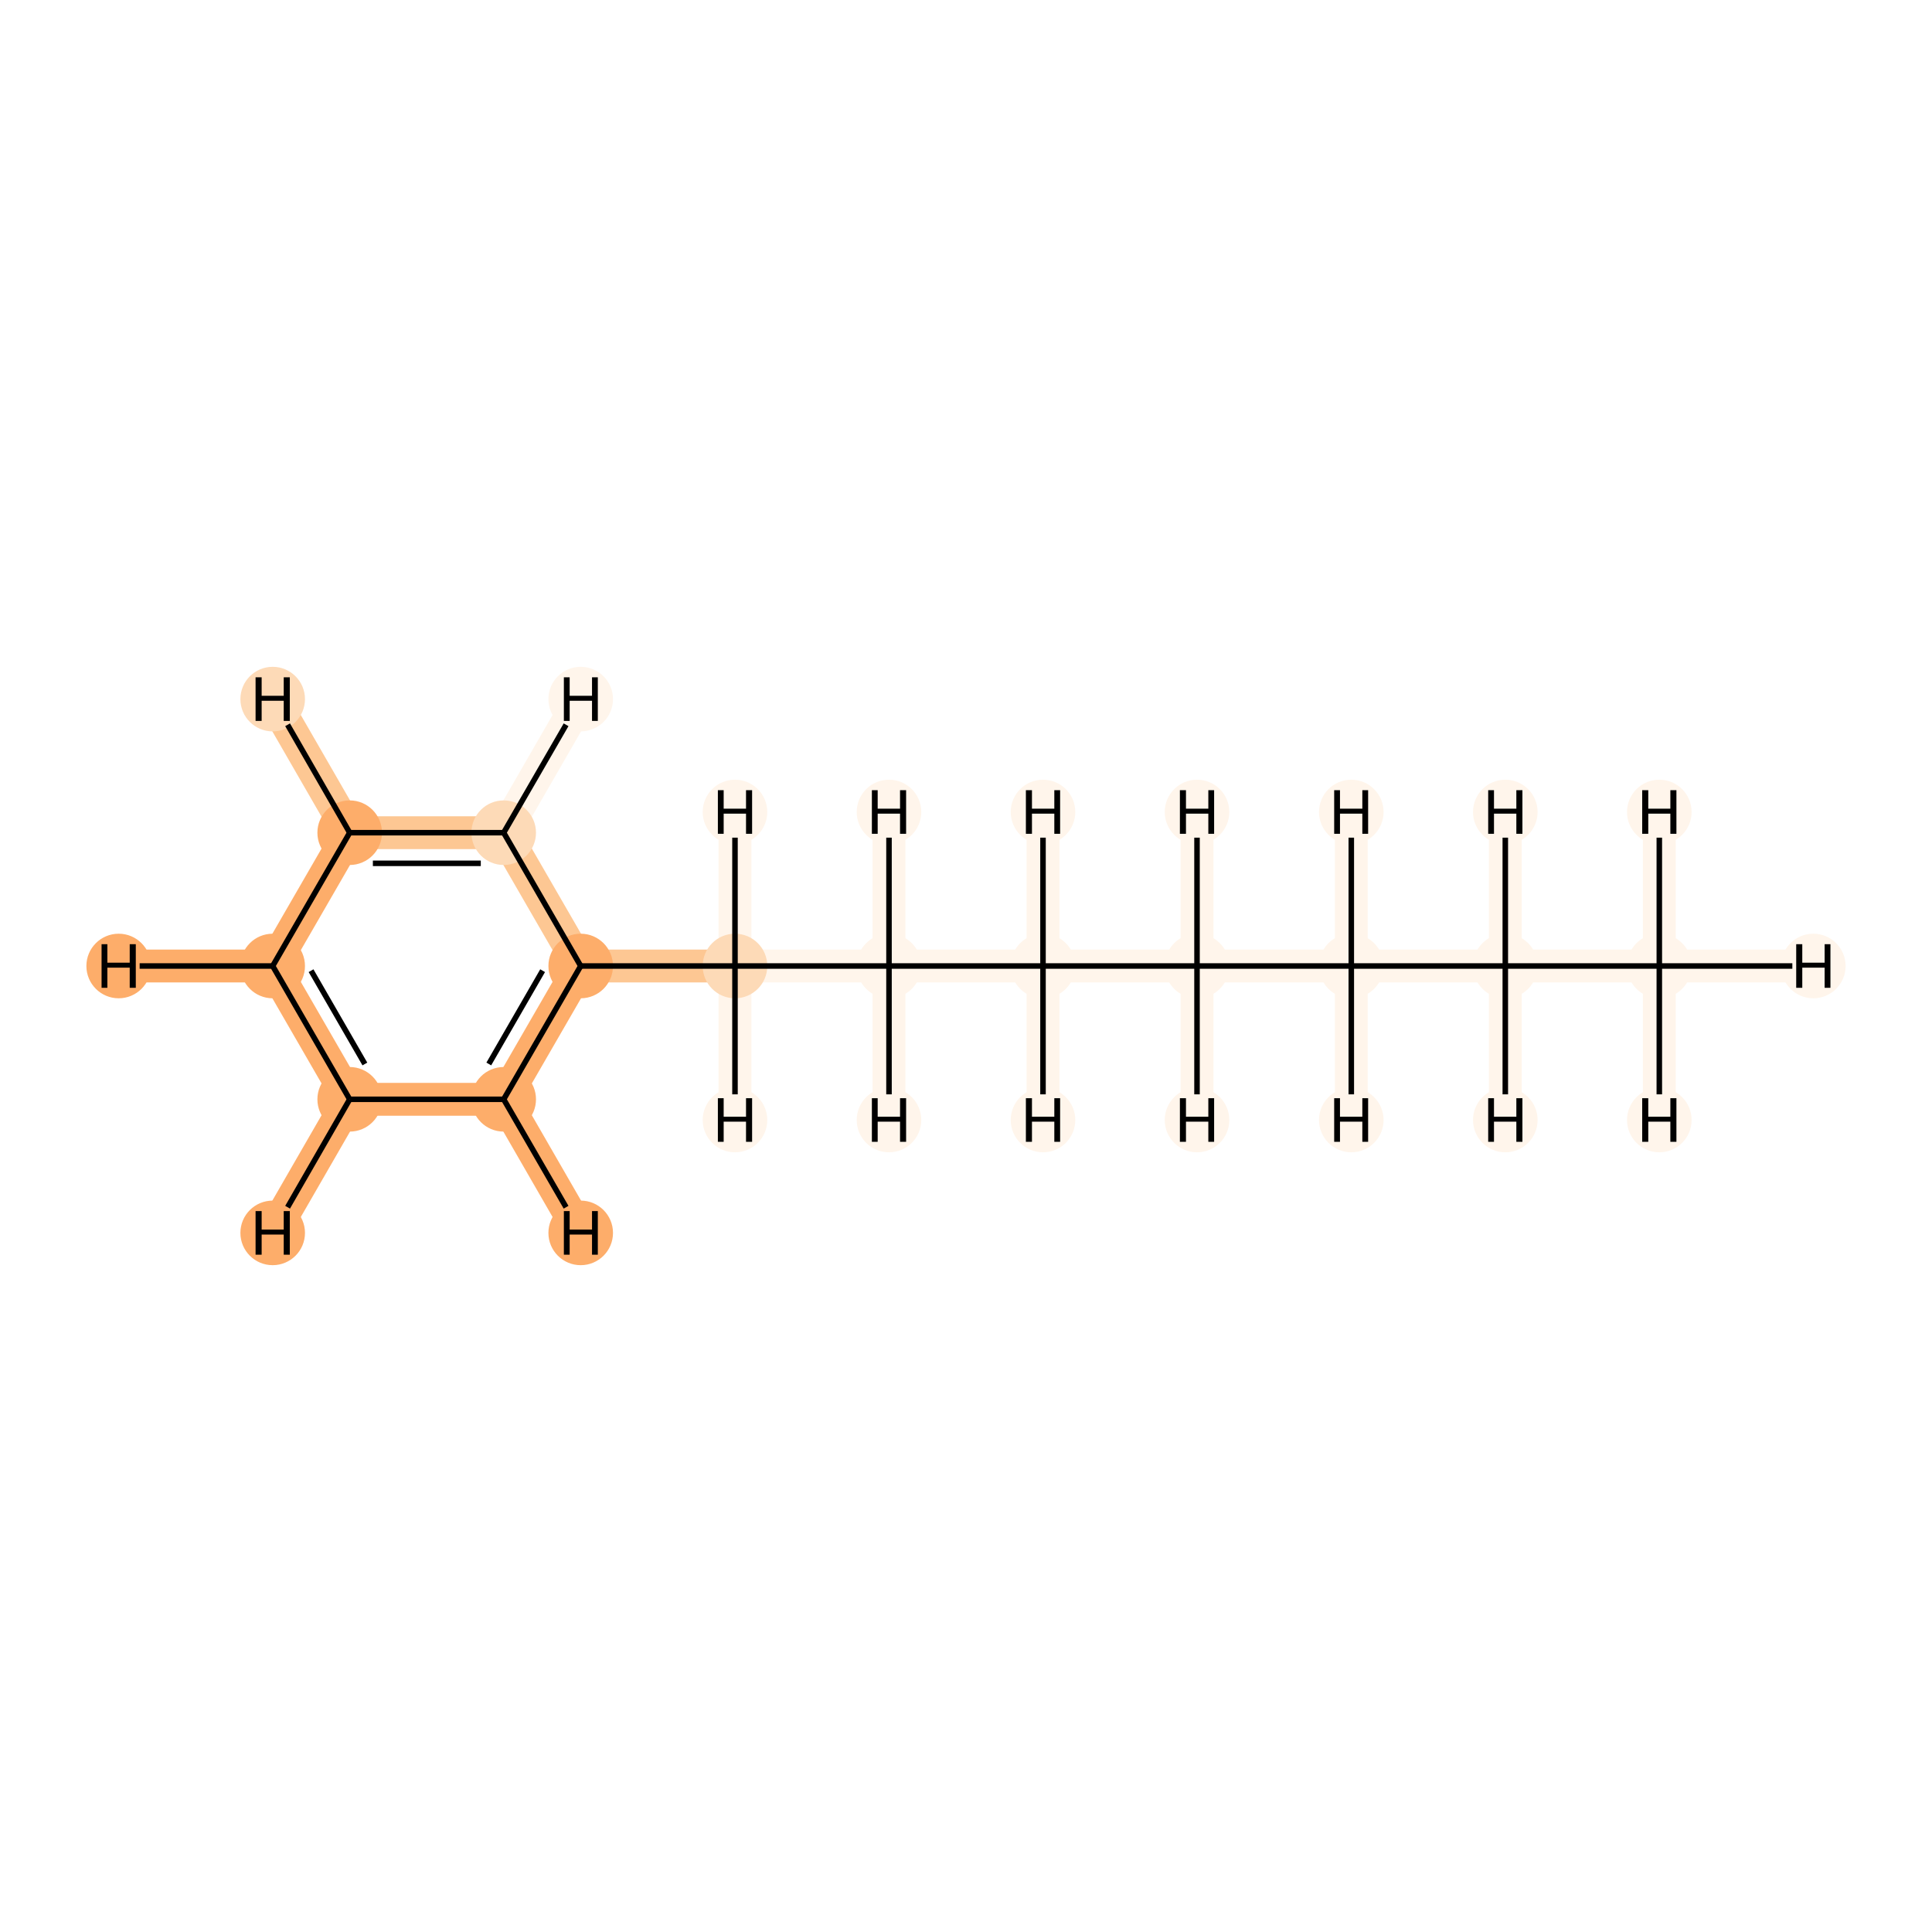 <?xml version='1.0' encoding='iso-8859-1'?>
<svg version='1.1' baseProfile='full'
              xmlns='http://www.w3.org/2000/svg'
                      xmlns:rdkit='http://www.rdkit.org/xml'
                      xmlns:xlink='http://www.w3.org/1999/xlink'
                  xml:space='preserve'
width='700px' height='700px' viewBox='0 0 700 700'>
<!-- END OF HEADER -->
<rect style='opacity:1.0;fill:#FFFFFF;stroke:none' width='700.0' height='700.0' x='0.0' y='0.0'> </rect>
<path d='M 601.2,350.0 L 545.4,350.0' style='fill:none;fill-rule:evenodd;stroke:#FFF5EB;stroke-width:11.9px;stroke-linecap:butt;stroke-linejoin:miter;stroke-opacity:1' />
<path d='M 601.2,350.0 L 657.0,350.0' style='fill:none;fill-rule:evenodd;stroke:#FFF5EB;stroke-width:11.9px;stroke-linecap:butt;stroke-linejoin:miter;stroke-opacity:1' />
<path d='M 601.2,350.0 L 601.2,405.8' style='fill:none;fill-rule:evenodd;stroke:#FFF5EB;stroke-width:11.9px;stroke-linecap:butt;stroke-linejoin:miter;stroke-opacity:1' />
<path d='M 601.2,350.0 L 601.2,294.2' style='fill:none;fill-rule:evenodd;stroke:#FFF5EB;stroke-width:11.9px;stroke-linecap:butt;stroke-linejoin:miter;stroke-opacity:1' />
<path d='M 545.4,350.0 L 489.6,350.0' style='fill:none;fill-rule:evenodd;stroke:#FFF5EB;stroke-width:11.9px;stroke-linecap:butt;stroke-linejoin:miter;stroke-opacity:1' />
<path d='M 545.4,350.0 L 545.4,405.8' style='fill:none;fill-rule:evenodd;stroke:#FFF5EB;stroke-width:11.9px;stroke-linecap:butt;stroke-linejoin:miter;stroke-opacity:1' />
<path d='M 545.4,350.0 L 545.4,294.2' style='fill:none;fill-rule:evenodd;stroke:#FFF5EB;stroke-width:11.9px;stroke-linecap:butt;stroke-linejoin:miter;stroke-opacity:1' />
<path d='M 489.6,350.0 L 433.7,350.0' style='fill:none;fill-rule:evenodd;stroke:#FFF5EB;stroke-width:11.9px;stroke-linecap:butt;stroke-linejoin:miter;stroke-opacity:1' />
<path d='M 489.6,350.0 L 489.6,294.2' style='fill:none;fill-rule:evenodd;stroke:#FFF5EB;stroke-width:11.9px;stroke-linecap:butt;stroke-linejoin:miter;stroke-opacity:1' />
<path d='M 489.6,350.0 L 489.6,405.8' style='fill:none;fill-rule:evenodd;stroke:#FFF5EB;stroke-width:11.9px;stroke-linecap:butt;stroke-linejoin:miter;stroke-opacity:1' />
<path d='M 433.7,350.0 L 377.9,350.0' style='fill:none;fill-rule:evenodd;stroke:#FFF5EB;stroke-width:11.9px;stroke-linecap:butt;stroke-linejoin:miter;stroke-opacity:1' />
<path d='M 433.7,350.0 L 433.7,405.8' style='fill:none;fill-rule:evenodd;stroke:#FFF5EB;stroke-width:11.9px;stroke-linecap:butt;stroke-linejoin:miter;stroke-opacity:1' />
<path d='M 433.7,350.0 L 433.7,294.2' style='fill:none;fill-rule:evenodd;stroke:#FFF5EB;stroke-width:11.9px;stroke-linecap:butt;stroke-linejoin:miter;stroke-opacity:1' />
<path d='M 377.9,350.0 L 322.1,350.0' style='fill:none;fill-rule:evenodd;stroke:#FFF5EB;stroke-width:11.9px;stroke-linecap:butt;stroke-linejoin:miter;stroke-opacity:1' />
<path d='M 377.9,350.0 L 377.9,294.2' style='fill:none;fill-rule:evenodd;stroke:#FFF5EB;stroke-width:11.9px;stroke-linecap:butt;stroke-linejoin:miter;stroke-opacity:1' />
<path d='M 377.9,350.0 L 377.9,405.8' style='fill:none;fill-rule:evenodd;stroke:#FFF5EB;stroke-width:11.9px;stroke-linecap:butt;stroke-linejoin:miter;stroke-opacity:1' />
<path d='M 322.1,350.0 L 266.3,350.0' style='fill:none;fill-rule:evenodd;stroke:#FFF5EB;stroke-width:11.9px;stroke-linecap:butt;stroke-linejoin:miter;stroke-opacity:1' />
<path d='M 322.1,350.0 L 322.1,405.8' style='fill:none;fill-rule:evenodd;stroke:#FFF5EB;stroke-width:11.9px;stroke-linecap:butt;stroke-linejoin:miter;stroke-opacity:1' />
<path d='M 322.1,350.0 L 322.1,294.2' style='fill:none;fill-rule:evenodd;stroke:#FFF5EB;stroke-width:11.9px;stroke-linecap:butt;stroke-linejoin:miter;stroke-opacity:1' />
<path d='M 266.3,350.0 L 210.4,350.0' style='fill:none;fill-rule:evenodd;stroke:#FDC793;stroke-width:11.9px;stroke-linecap:butt;stroke-linejoin:miter;stroke-opacity:1' />
<path d='M 266.3,350.0 L 266.3,405.8' style='fill:none;fill-rule:evenodd;stroke:#FFF5EB;stroke-width:11.9px;stroke-linecap:butt;stroke-linejoin:miter;stroke-opacity:1' />
<path d='M 266.3,350.0 L 266.3,294.2' style='fill:none;fill-rule:evenodd;stroke:#FFF5EB;stroke-width:11.9px;stroke-linecap:butt;stroke-linejoin:miter;stroke-opacity:1' />
<path d='M 210.4,350.0 L 182.5,398.3' style='fill:none;fill-rule:evenodd;stroke:#FDAD6A;stroke-width:11.9px;stroke-linecap:butt;stroke-linejoin:miter;stroke-opacity:1' />
<path d='M 210.4,350.0 L 182.5,301.7' style='fill:none;fill-rule:evenodd;stroke:#FDC793;stroke-width:11.9px;stroke-linecap:butt;stroke-linejoin:miter;stroke-opacity:1' />
<path d='M 182.5,398.3 L 126.7,398.3' style='fill:none;fill-rule:evenodd;stroke:#FDAD6A;stroke-width:11.9px;stroke-linecap:butt;stroke-linejoin:miter;stroke-opacity:1' />
<path d='M 182.5,398.3 L 210.4,446.7' style='fill:none;fill-rule:evenodd;stroke:#FDAD6A;stroke-width:11.9px;stroke-linecap:butt;stroke-linejoin:miter;stroke-opacity:1' />
<path d='M 126.7,398.3 L 98.8,350.0' style='fill:none;fill-rule:evenodd;stroke:#FDAD6A;stroke-width:11.9px;stroke-linecap:butt;stroke-linejoin:miter;stroke-opacity:1' />
<path d='M 126.7,398.3 L 98.8,446.7' style='fill:none;fill-rule:evenodd;stroke:#FDAD6A;stroke-width:11.9px;stroke-linecap:butt;stroke-linejoin:miter;stroke-opacity:1' />
<path d='M 98.8,350.0 L 126.7,301.7' style='fill:none;fill-rule:evenodd;stroke:#FDAD6A;stroke-width:11.9px;stroke-linecap:butt;stroke-linejoin:miter;stroke-opacity:1' />
<path d='M 98.8,350.0 L 43.0,350.0' style='fill:none;fill-rule:evenodd;stroke:#FDAD6A;stroke-width:11.9px;stroke-linecap:butt;stroke-linejoin:miter;stroke-opacity:1' />
<path d='M 126.7,301.7 L 182.5,301.7' style='fill:none;fill-rule:evenodd;stroke:#FDC793;stroke-width:11.9px;stroke-linecap:butt;stroke-linejoin:miter;stroke-opacity:1' />
<path d='M 126.7,301.7 L 98.8,253.3' style='fill:none;fill-rule:evenodd;stroke:#FDC793;stroke-width:11.9px;stroke-linecap:butt;stroke-linejoin:miter;stroke-opacity:1' />
<path d='M 182.5,301.7 L 210.4,253.3' style='fill:none;fill-rule:evenodd;stroke:#FFF5EB;stroke-width:11.9px;stroke-linecap:butt;stroke-linejoin:miter;stroke-opacity:1' />
<ellipse cx='601.2' cy='350.0' rx='11.2' ry='11.2'  style='fill:#FFF5EB;fill-rule:evenodd;stroke:#FFF5EB;stroke-width:1.0px;stroke-linecap:butt;stroke-linejoin:miter;stroke-opacity:1' />
<ellipse cx='545.4' cy='350.0' rx='11.2' ry='11.2'  style='fill:#FFF5EB;fill-rule:evenodd;stroke:#FFF5EB;stroke-width:1.0px;stroke-linecap:butt;stroke-linejoin:miter;stroke-opacity:1' />
<ellipse cx='489.6' cy='350.0' rx='11.2' ry='11.2'  style='fill:#FFF5EB;fill-rule:evenodd;stroke:#FFF5EB;stroke-width:1.0px;stroke-linecap:butt;stroke-linejoin:miter;stroke-opacity:1' />
<ellipse cx='433.7' cy='350.0' rx='11.2' ry='11.2'  style='fill:#FFF5EB;fill-rule:evenodd;stroke:#FFF5EB;stroke-width:1.0px;stroke-linecap:butt;stroke-linejoin:miter;stroke-opacity:1' />
<ellipse cx='377.9' cy='350.0' rx='11.2' ry='11.2'  style='fill:#FFF5EB;fill-rule:evenodd;stroke:#FFF5EB;stroke-width:1.0px;stroke-linecap:butt;stroke-linejoin:miter;stroke-opacity:1' />
<ellipse cx='322.1' cy='350.0' rx='11.2' ry='11.2'  style='fill:#FFF5EB;fill-rule:evenodd;stroke:#FFF5EB;stroke-width:1.0px;stroke-linecap:butt;stroke-linejoin:miter;stroke-opacity:1' />
<ellipse cx='266.3' cy='350.0' rx='11.2' ry='11.2'  style='fill:#FDDAB7;fill-rule:evenodd;stroke:#FDDAB7;stroke-width:1.0px;stroke-linecap:butt;stroke-linejoin:miter;stroke-opacity:1' />
<ellipse cx='210.4' cy='350.0' rx='11.2' ry='11.2'  style='fill:#FDAD6A;fill-rule:evenodd;stroke:#FDAD6A;stroke-width:1.0px;stroke-linecap:butt;stroke-linejoin:miter;stroke-opacity:1' />
<ellipse cx='182.5' cy='398.3' rx='11.2' ry='11.2'  style='fill:#FDAD6A;fill-rule:evenodd;stroke:#FDAD6A;stroke-width:1.0px;stroke-linecap:butt;stroke-linejoin:miter;stroke-opacity:1' />
<ellipse cx='126.7' cy='398.3' rx='11.2' ry='11.2'  style='fill:#FDAD6A;fill-rule:evenodd;stroke:#FDAD6A;stroke-width:1.0px;stroke-linecap:butt;stroke-linejoin:miter;stroke-opacity:1' />
<ellipse cx='98.8' cy='350.0' rx='11.2' ry='11.2'  style='fill:#FDAD6A;fill-rule:evenodd;stroke:#FDAD6A;stroke-width:1.0px;stroke-linecap:butt;stroke-linejoin:miter;stroke-opacity:1' />
<ellipse cx='126.7' cy='301.7' rx='11.2' ry='11.2'  style='fill:#FDAD6A;fill-rule:evenodd;stroke:#FDAD6A;stroke-width:1.0px;stroke-linecap:butt;stroke-linejoin:miter;stroke-opacity:1' />
<ellipse cx='182.5' cy='301.7' rx='11.2' ry='11.2'  style='fill:#FDDAB7;fill-rule:evenodd;stroke:#FDDAB7;stroke-width:1.0px;stroke-linecap:butt;stroke-linejoin:miter;stroke-opacity:1' />
<ellipse cx='657.0' cy='350.0' rx='11.2' ry='11.2'  style='fill:#FFF5EB;fill-rule:evenodd;stroke:#FFF5EB;stroke-width:1.0px;stroke-linecap:butt;stroke-linejoin:miter;stroke-opacity:1' />
<ellipse cx='601.2' cy='405.8' rx='11.2' ry='11.2'  style='fill:#FFF5EB;fill-rule:evenodd;stroke:#FFF5EB;stroke-width:1.0px;stroke-linecap:butt;stroke-linejoin:miter;stroke-opacity:1' />
<ellipse cx='601.2' cy='294.2' rx='11.2' ry='11.2'  style='fill:#FFF5EB;fill-rule:evenodd;stroke:#FFF5EB;stroke-width:1.0px;stroke-linecap:butt;stroke-linejoin:miter;stroke-opacity:1' />
<ellipse cx='545.4' cy='405.8' rx='11.2' ry='11.2'  style='fill:#FFF5EB;fill-rule:evenodd;stroke:#FFF5EB;stroke-width:1.0px;stroke-linecap:butt;stroke-linejoin:miter;stroke-opacity:1' />
<ellipse cx='545.4' cy='294.2' rx='11.2' ry='11.2'  style='fill:#FFF5EB;fill-rule:evenodd;stroke:#FFF5EB;stroke-width:1.0px;stroke-linecap:butt;stroke-linejoin:miter;stroke-opacity:1' />
<ellipse cx='489.6' cy='294.2' rx='11.2' ry='11.2'  style='fill:#FFF5EB;fill-rule:evenodd;stroke:#FFF5EB;stroke-width:1.0px;stroke-linecap:butt;stroke-linejoin:miter;stroke-opacity:1' />
<ellipse cx='489.6' cy='405.8' rx='11.2' ry='11.2'  style='fill:#FFF5EB;fill-rule:evenodd;stroke:#FFF5EB;stroke-width:1.0px;stroke-linecap:butt;stroke-linejoin:miter;stroke-opacity:1' />
<ellipse cx='433.7' cy='405.8' rx='11.2' ry='11.2'  style='fill:#FFF5EB;fill-rule:evenodd;stroke:#FFF5EB;stroke-width:1.0px;stroke-linecap:butt;stroke-linejoin:miter;stroke-opacity:1' />
<ellipse cx='433.7' cy='294.2' rx='11.2' ry='11.2'  style='fill:#FFF5EB;fill-rule:evenodd;stroke:#FFF5EB;stroke-width:1.0px;stroke-linecap:butt;stroke-linejoin:miter;stroke-opacity:1' />
<ellipse cx='377.9' cy='294.2' rx='11.2' ry='11.2'  style='fill:#FFF5EB;fill-rule:evenodd;stroke:#FFF5EB;stroke-width:1.0px;stroke-linecap:butt;stroke-linejoin:miter;stroke-opacity:1' />
<ellipse cx='377.9' cy='405.8' rx='11.2' ry='11.2'  style='fill:#FFF5EB;fill-rule:evenodd;stroke:#FFF5EB;stroke-width:1.0px;stroke-linecap:butt;stroke-linejoin:miter;stroke-opacity:1' />
<ellipse cx='322.1' cy='405.8' rx='11.2' ry='11.2'  style='fill:#FFF5EB;fill-rule:evenodd;stroke:#FFF5EB;stroke-width:1.0px;stroke-linecap:butt;stroke-linejoin:miter;stroke-opacity:1' />
<ellipse cx='322.1' cy='294.2' rx='11.2' ry='11.2'  style='fill:#FFF5EB;fill-rule:evenodd;stroke:#FFF5EB;stroke-width:1.0px;stroke-linecap:butt;stroke-linejoin:miter;stroke-opacity:1' />
<ellipse cx='266.3' cy='405.8' rx='11.2' ry='11.2'  style='fill:#FFF5EB;fill-rule:evenodd;stroke:#FFF5EB;stroke-width:1.0px;stroke-linecap:butt;stroke-linejoin:miter;stroke-opacity:1' />
<ellipse cx='266.3' cy='294.2' rx='11.2' ry='11.2'  style='fill:#FFF5EB;fill-rule:evenodd;stroke:#FFF5EB;stroke-width:1.0px;stroke-linecap:butt;stroke-linejoin:miter;stroke-opacity:1' />
<ellipse cx='210.4' cy='446.7' rx='11.2' ry='11.2'  style='fill:#FDAD6A;fill-rule:evenodd;stroke:#FDAD6A;stroke-width:1.0px;stroke-linecap:butt;stroke-linejoin:miter;stroke-opacity:1' />
<ellipse cx='98.8' cy='446.7' rx='11.2' ry='11.2'  style='fill:#FDAD6A;fill-rule:evenodd;stroke:#FDAD6A;stroke-width:1.0px;stroke-linecap:butt;stroke-linejoin:miter;stroke-opacity:1' />
<ellipse cx='43.0' cy='350.0' rx='11.2' ry='11.2'  style='fill:#FDAD6A;fill-rule:evenodd;stroke:#FDAD6A;stroke-width:1.0px;stroke-linecap:butt;stroke-linejoin:miter;stroke-opacity:1' />
<ellipse cx='98.8' cy='253.3' rx='11.2' ry='11.2'  style='fill:#FDDAB7;fill-rule:evenodd;stroke:#FDDAB7;stroke-width:1.0px;stroke-linecap:butt;stroke-linejoin:miter;stroke-opacity:1' />
<ellipse cx='210.4' cy='253.3' rx='11.2' ry='11.2'  style='fill:#FFF5EB;fill-rule:evenodd;stroke:#FFF5EB;stroke-width:1.0px;stroke-linecap:butt;stroke-linejoin:miter;stroke-opacity:1' />
<path class='bond-0 atom-0 atom-1' d='M 601.2,350.0 L 545.4,350.0' style='fill:none;fill-rule:evenodd;stroke:#000000;stroke-width:2.0px;stroke-linecap:butt;stroke-linejoin:miter;stroke-opacity:1' />
<path class='bond-13 atom-0 atom-13' d='M 601.2,350.0 L 649.4,350.0' style='fill:none;fill-rule:evenodd;stroke:#000000;stroke-width:2.0px;stroke-linecap:butt;stroke-linejoin:miter;stroke-opacity:1' />
<path class='bond-14 atom-0 atom-14' d='M 601.2,350.0 L 601.2,396.5' style='fill:none;fill-rule:evenodd;stroke:#000000;stroke-width:2.0px;stroke-linecap:butt;stroke-linejoin:miter;stroke-opacity:1' />
<path class='bond-15 atom-0 atom-15' d='M 601.2,350.0 L 601.2,303.5' style='fill:none;fill-rule:evenodd;stroke:#000000;stroke-width:2.0px;stroke-linecap:butt;stroke-linejoin:miter;stroke-opacity:1' />
<path class='bond-1 atom-1 atom-2' d='M 545.4,350.0 L 489.6,350.0' style='fill:none;fill-rule:evenodd;stroke:#000000;stroke-width:2.0px;stroke-linecap:butt;stroke-linejoin:miter;stroke-opacity:1' />
<path class='bond-16 atom-1 atom-16' d='M 545.4,350.0 L 545.4,396.5' style='fill:none;fill-rule:evenodd;stroke:#000000;stroke-width:2.0px;stroke-linecap:butt;stroke-linejoin:miter;stroke-opacity:1' />
<path class='bond-17 atom-1 atom-17' d='M 545.4,350.0 L 545.4,303.5' style='fill:none;fill-rule:evenodd;stroke:#000000;stroke-width:2.0px;stroke-linecap:butt;stroke-linejoin:miter;stroke-opacity:1' />
<path class='bond-2 atom-2 atom-3' d='M 489.6,350.0 L 433.7,350.0' style='fill:none;fill-rule:evenodd;stroke:#000000;stroke-width:2.0px;stroke-linecap:butt;stroke-linejoin:miter;stroke-opacity:1' />
<path class='bond-18 atom-2 atom-18' d='M 489.6,350.0 L 489.6,303.5' style='fill:none;fill-rule:evenodd;stroke:#000000;stroke-width:2.0px;stroke-linecap:butt;stroke-linejoin:miter;stroke-opacity:1' />
<path class='bond-19 atom-2 atom-19' d='M 489.6,350.0 L 489.6,396.5' style='fill:none;fill-rule:evenodd;stroke:#000000;stroke-width:2.0px;stroke-linecap:butt;stroke-linejoin:miter;stroke-opacity:1' />
<path class='bond-3 atom-3 atom-4' d='M 433.7,350.0 L 377.9,350.0' style='fill:none;fill-rule:evenodd;stroke:#000000;stroke-width:2.0px;stroke-linecap:butt;stroke-linejoin:miter;stroke-opacity:1' />
<path class='bond-20 atom-3 atom-20' d='M 433.7,350.0 L 433.7,396.5' style='fill:none;fill-rule:evenodd;stroke:#000000;stroke-width:2.0px;stroke-linecap:butt;stroke-linejoin:miter;stroke-opacity:1' />
<path class='bond-21 atom-3 atom-21' d='M 433.7,350.0 L 433.7,303.5' style='fill:none;fill-rule:evenodd;stroke:#000000;stroke-width:2.0px;stroke-linecap:butt;stroke-linejoin:miter;stroke-opacity:1' />
<path class='bond-4 atom-4 atom-5' d='M 377.9,350.0 L 322.1,350.0' style='fill:none;fill-rule:evenodd;stroke:#000000;stroke-width:2.0px;stroke-linecap:butt;stroke-linejoin:miter;stroke-opacity:1' />
<path class='bond-22 atom-4 atom-22' d='M 377.9,350.0 L 377.9,303.5' style='fill:none;fill-rule:evenodd;stroke:#000000;stroke-width:2.0px;stroke-linecap:butt;stroke-linejoin:miter;stroke-opacity:1' />
<path class='bond-23 atom-4 atom-23' d='M 377.9,350.0 L 377.9,396.5' style='fill:none;fill-rule:evenodd;stroke:#000000;stroke-width:2.0px;stroke-linecap:butt;stroke-linejoin:miter;stroke-opacity:1' />
<path class='bond-5 atom-5 atom-6' d='M 322.1,350.0 L 266.3,350.0' style='fill:none;fill-rule:evenodd;stroke:#000000;stroke-width:2.0px;stroke-linecap:butt;stroke-linejoin:miter;stroke-opacity:1' />
<path class='bond-24 atom-5 atom-24' d='M 322.1,350.0 L 322.1,396.5' style='fill:none;fill-rule:evenodd;stroke:#000000;stroke-width:2.0px;stroke-linecap:butt;stroke-linejoin:miter;stroke-opacity:1' />
<path class='bond-25 atom-5 atom-25' d='M 322.1,350.0 L 322.1,303.5' style='fill:none;fill-rule:evenodd;stroke:#000000;stroke-width:2.0px;stroke-linecap:butt;stroke-linejoin:miter;stroke-opacity:1' />
<path class='bond-6 atom-6 atom-7' d='M 266.3,350.0 L 210.4,350.0' style='fill:none;fill-rule:evenodd;stroke:#000000;stroke-width:2.0px;stroke-linecap:butt;stroke-linejoin:miter;stroke-opacity:1' />
<path class='bond-26 atom-6 atom-26' d='M 266.3,350.0 L 266.3,396.5' style='fill:none;fill-rule:evenodd;stroke:#000000;stroke-width:2.0px;stroke-linecap:butt;stroke-linejoin:miter;stroke-opacity:1' />
<path class='bond-27 atom-6 atom-27' d='M 266.3,350.0 L 266.3,303.5' style='fill:none;fill-rule:evenodd;stroke:#000000;stroke-width:2.0px;stroke-linecap:butt;stroke-linejoin:miter;stroke-opacity:1' />
<path class='bond-7 atom-7 atom-8' d='M 210.4,350.0 L 182.5,398.3' style='fill:none;fill-rule:evenodd;stroke:#000000;stroke-width:2.0px;stroke-linecap:butt;stroke-linejoin:miter;stroke-opacity:1' />
<path class='bond-7 atom-7 atom-8' d='M 196.6,351.7 L 177.1,385.5' style='fill:none;fill-rule:evenodd;stroke:#000000;stroke-width:2.0px;stroke-linecap:butt;stroke-linejoin:miter;stroke-opacity:1' />
<path class='bond-12 atom-12 atom-7' d='M 182.5,301.7 L 210.4,350.0' style='fill:none;fill-rule:evenodd;stroke:#000000;stroke-width:2.0px;stroke-linecap:butt;stroke-linejoin:miter;stroke-opacity:1' />
<path class='bond-8 atom-8 atom-9' d='M 182.5,398.3 L 126.7,398.3' style='fill:none;fill-rule:evenodd;stroke:#000000;stroke-width:2.0px;stroke-linecap:butt;stroke-linejoin:miter;stroke-opacity:1' />
<path class='bond-28 atom-8 atom-28' d='M 182.5,398.3 L 205.1,437.4' style='fill:none;fill-rule:evenodd;stroke:#000000;stroke-width:2.0px;stroke-linecap:butt;stroke-linejoin:miter;stroke-opacity:1' />
<path class='bond-9 atom-9 atom-10' d='M 126.7,398.3 L 98.8,350.0' style='fill:none;fill-rule:evenodd;stroke:#000000;stroke-width:2.0px;stroke-linecap:butt;stroke-linejoin:miter;stroke-opacity:1' />
<path class='bond-9 atom-9 atom-10' d='M 132.2,385.5 L 112.7,351.7' style='fill:none;fill-rule:evenodd;stroke:#000000;stroke-width:2.0px;stroke-linecap:butt;stroke-linejoin:miter;stroke-opacity:1' />
<path class='bond-29 atom-9 atom-29' d='M 126.7,398.3 L 104.2,437.4' style='fill:none;fill-rule:evenodd;stroke:#000000;stroke-width:2.0px;stroke-linecap:butt;stroke-linejoin:miter;stroke-opacity:1' />
<path class='bond-10 atom-10 atom-11' d='M 98.8,350.0 L 126.7,301.7' style='fill:none;fill-rule:evenodd;stroke:#000000;stroke-width:2.0px;stroke-linecap:butt;stroke-linejoin:miter;stroke-opacity:1' />
<path class='bond-30 atom-10 atom-30' d='M 98.8,350.0 L 50.6,350.0' style='fill:none;fill-rule:evenodd;stroke:#000000;stroke-width:2.0px;stroke-linecap:butt;stroke-linejoin:miter;stroke-opacity:1' />
<path class='bond-11 atom-11 atom-12' d='M 126.7,301.7 L 182.5,301.7' style='fill:none;fill-rule:evenodd;stroke:#000000;stroke-width:2.0px;stroke-linecap:butt;stroke-linejoin:miter;stroke-opacity:1' />
<path class='bond-11 atom-11 atom-12' d='M 135.1,312.8 L 174.2,312.8' style='fill:none;fill-rule:evenodd;stroke:#000000;stroke-width:2.0px;stroke-linecap:butt;stroke-linejoin:miter;stroke-opacity:1' />
<path class='bond-31 atom-11 atom-31' d='M 126.7,301.7 L 104.2,262.6' style='fill:none;fill-rule:evenodd;stroke:#000000;stroke-width:2.0px;stroke-linecap:butt;stroke-linejoin:miter;stroke-opacity:1' />
<path class='bond-32 atom-12 atom-32' d='M 182.5,301.7 L 205.1,262.6' style='fill:none;fill-rule:evenodd;stroke:#000000;stroke-width:2.0px;stroke-linecap:butt;stroke-linejoin:miter;stroke-opacity:1' />
<path  class='atom-13' d='M 650.8 342.1
L 653.0 342.1
L 653.0 348.8
L 661.1 348.8
L 661.1 342.1
L 663.2 342.1
L 663.2 357.9
L 661.1 357.9
L 661.1 350.6
L 653.0 350.6
L 653.0 357.9
L 650.8 357.9
L 650.8 342.1
' fill='#000000'/>
<path  class='atom-14' d='M 595.0 397.9
L 597.2 397.9
L 597.2 404.6
L 605.2 404.6
L 605.2 397.9
L 607.4 397.9
L 607.4 413.7
L 605.2 413.7
L 605.2 406.4
L 597.2 406.4
L 597.2 413.7
L 595.0 413.7
L 595.0 397.9
' fill='#000000'/>
<path  class='atom-15' d='M 595.0 286.3
L 597.2 286.3
L 597.2 293.0
L 605.2 293.0
L 605.2 286.3
L 607.4 286.3
L 607.4 302.1
L 605.2 302.1
L 605.2 294.8
L 597.2 294.8
L 597.2 302.1
L 595.0 302.1
L 595.0 286.3
' fill='#000000'/>
<path  class='atom-16' d='M 539.2 397.9
L 541.3 397.9
L 541.3 404.6
L 549.4 404.6
L 549.4 397.9
L 551.6 397.9
L 551.6 413.7
L 549.4 413.7
L 549.4 406.4
L 541.3 406.4
L 541.3 413.7
L 539.2 413.7
L 539.2 397.9
' fill='#000000'/>
<path  class='atom-17' d='M 539.2 286.3
L 541.3 286.3
L 541.3 293.0
L 549.4 293.0
L 549.4 286.3
L 551.6 286.3
L 551.6 302.1
L 549.4 302.1
L 549.4 294.8
L 541.3 294.8
L 541.3 302.1
L 539.2 302.1
L 539.2 286.3
' fill='#000000'/>
<path  class='atom-18' d='M 483.4 286.3
L 485.5 286.3
L 485.5 293.0
L 493.6 293.0
L 493.6 286.3
L 495.7 286.3
L 495.7 302.1
L 493.6 302.1
L 493.6 294.8
L 485.5 294.8
L 485.5 302.1
L 483.4 302.1
L 483.4 286.3
' fill='#000000'/>
<path  class='atom-19' d='M 483.4 397.9
L 485.5 397.9
L 485.5 404.6
L 493.6 404.6
L 493.6 397.9
L 495.7 397.9
L 495.7 413.7
L 493.6 413.7
L 493.6 406.4
L 485.5 406.4
L 485.5 413.7
L 483.4 413.7
L 483.4 397.9
' fill='#000000'/>
<path  class='atom-20' d='M 427.5 397.9
L 429.7 397.9
L 429.7 404.6
L 437.8 404.6
L 437.8 397.9
L 439.9 397.9
L 439.9 413.7
L 437.8 413.7
L 437.8 406.4
L 429.7 406.4
L 429.7 413.7
L 427.5 413.7
L 427.5 397.9
' fill='#000000'/>
<path  class='atom-21' d='M 427.5 286.3
L 429.7 286.3
L 429.7 293.0
L 437.8 293.0
L 437.8 286.3
L 439.9 286.3
L 439.9 302.1
L 437.8 302.1
L 437.8 294.8
L 429.7 294.8
L 429.7 302.1
L 427.5 302.1
L 427.5 286.3
' fill='#000000'/>
<path  class='atom-22' d='M 371.7 286.3
L 373.9 286.3
L 373.9 293.0
L 382.0 293.0
L 382.0 286.3
L 384.1 286.3
L 384.1 302.1
L 382.0 302.1
L 382.0 294.8
L 373.9 294.8
L 373.9 302.1
L 371.7 302.1
L 371.7 286.3
' fill='#000000'/>
<path  class='atom-23' d='M 371.7 397.9
L 373.9 397.9
L 373.9 404.6
L 382.0 404.6
L 382.0 397.9
L 384.1 397.9
L 384.1 413.7
L 382.0 413.7
L 382.0 406.4
L 373.9 406.4
L 373.9 413.7
L 371.7 413.7
L 371.7 397.9
' fill='#000000'/>
<path  class='atom-24' d='M 315.9 397.9
L 318.0 397.9
L 318.0 404.6
L 326.1 404.6
L 326.1 397.9
L 328.3 397.9
L 328.3 413.7
L 326.1 413.7
L 326.1 406.4
L 318.0 406.4
L 318.0 413.7
L 315.9 413.7
L 315.9 397.9
' fill='#000000'/>
<path  class='atom-25' d='M 315.9 286.3
L 318.0 286.3
L 318.0 293.0
L 326.1 293.0
L 326.1 286.3
L 328.3 286.3
L 328.3 302.1
L 326.1 302.1
L 326.1 294.8
L 318.0 294.8
L 318.0 302.1
L 315.9 302.1
L 315.9 286.3
' fill='#000000'/>
<path  class='atom-26' d='M 260.1 397.9
L 262.2 397.9
L 262.2 404.6
L 270.3 404.6
L 270.3 397.9
L 272.5 397.9
L 272.5 413.7
L 270.3 413.7
L 270.3 406.4
L 262.2 406.4
L 262.2 413.7
L 260.1 413.7
L 260.1 397.9
' fill='#000000'/>
<path  class='atom-27' d='M 260.1 286.3
L 262.2 286.3
L 262.2 293.0
L 270.3 293.0
L 270.3 286.3
L 272.5 286.3
L 272.5 302.1
L 270.3 302.1
L 270.3 294.8
L 262.2 294.8
L 262.2 302.1
L 260.1 302.1
L 260.1 286.3
' fill='#000000'/>
<path  class='atom-28' d='M 204.3 438.8
L 206.4 438.8
L 206.4 445.5
L 214.5 445.5
L 214.5 438.8
L 216.6 438.8
L 216.6 454.6
L 214.5 454.6
L 214.5 447.3
L 206.4 447.3
L 206.4 454.6
L 204.3 454.6
L 204.3 438.8
' fill='#000000'/>
<path  class='atom-29' d='M 92.6 438.8
L 94.8 438.8
L 94.8 445.5
L 102.8 445.5
L 102.8 438.8
L 105.0 438.8
L 105.0 454.6
L 102.8 454.6
L 102.8 447.3
L 94.8 447.3
L 94.8 454.6
L 92.6 454.6
L 92.6 438.8
' fill='#000000'/>
<path  class='atom-30' d='M 36.8 342.1
L 38.9 342.1
L 38.9 348.8
L 47.0 348.8
L 47.0 342.1
L 49.2 342.1
L 49.2 357.9
L 47.0 357.9
L 47.0 350.6
L 38.9 350.6
L 38.9 357.9
L 36.8 357.9
L 36.8 342.1
' fill='#000000'/>
<path  class='atom-31' d='M 92.6 245.4
L 94.8 245.4
L 94.8 252.1
L 102.8 252.1
L 102.8 245.4
L 105.0 245.4
L 105.0 261.2
L 102.8 261.2
L 102.8 253.9
L 94.8 253.9
L 94.8 261.2
L 92.6 261.2
L 92.6 245.4
' fill='#000000'/>
<path  class='atom-32' d='M 204.3 245.4
L 206.4 245.4
L 206.4 252.1
L 214.5 252.1
L 214.5 245.4
L 216.6 245.4
L 216.6 261.2
L 214.5 261.2
L 214.5 253.9
L 206.4 253.9
L 206.4 261.2
L 204.3 261.2
L 204.3 245.4
' fill='#000000'/>
</svg>
